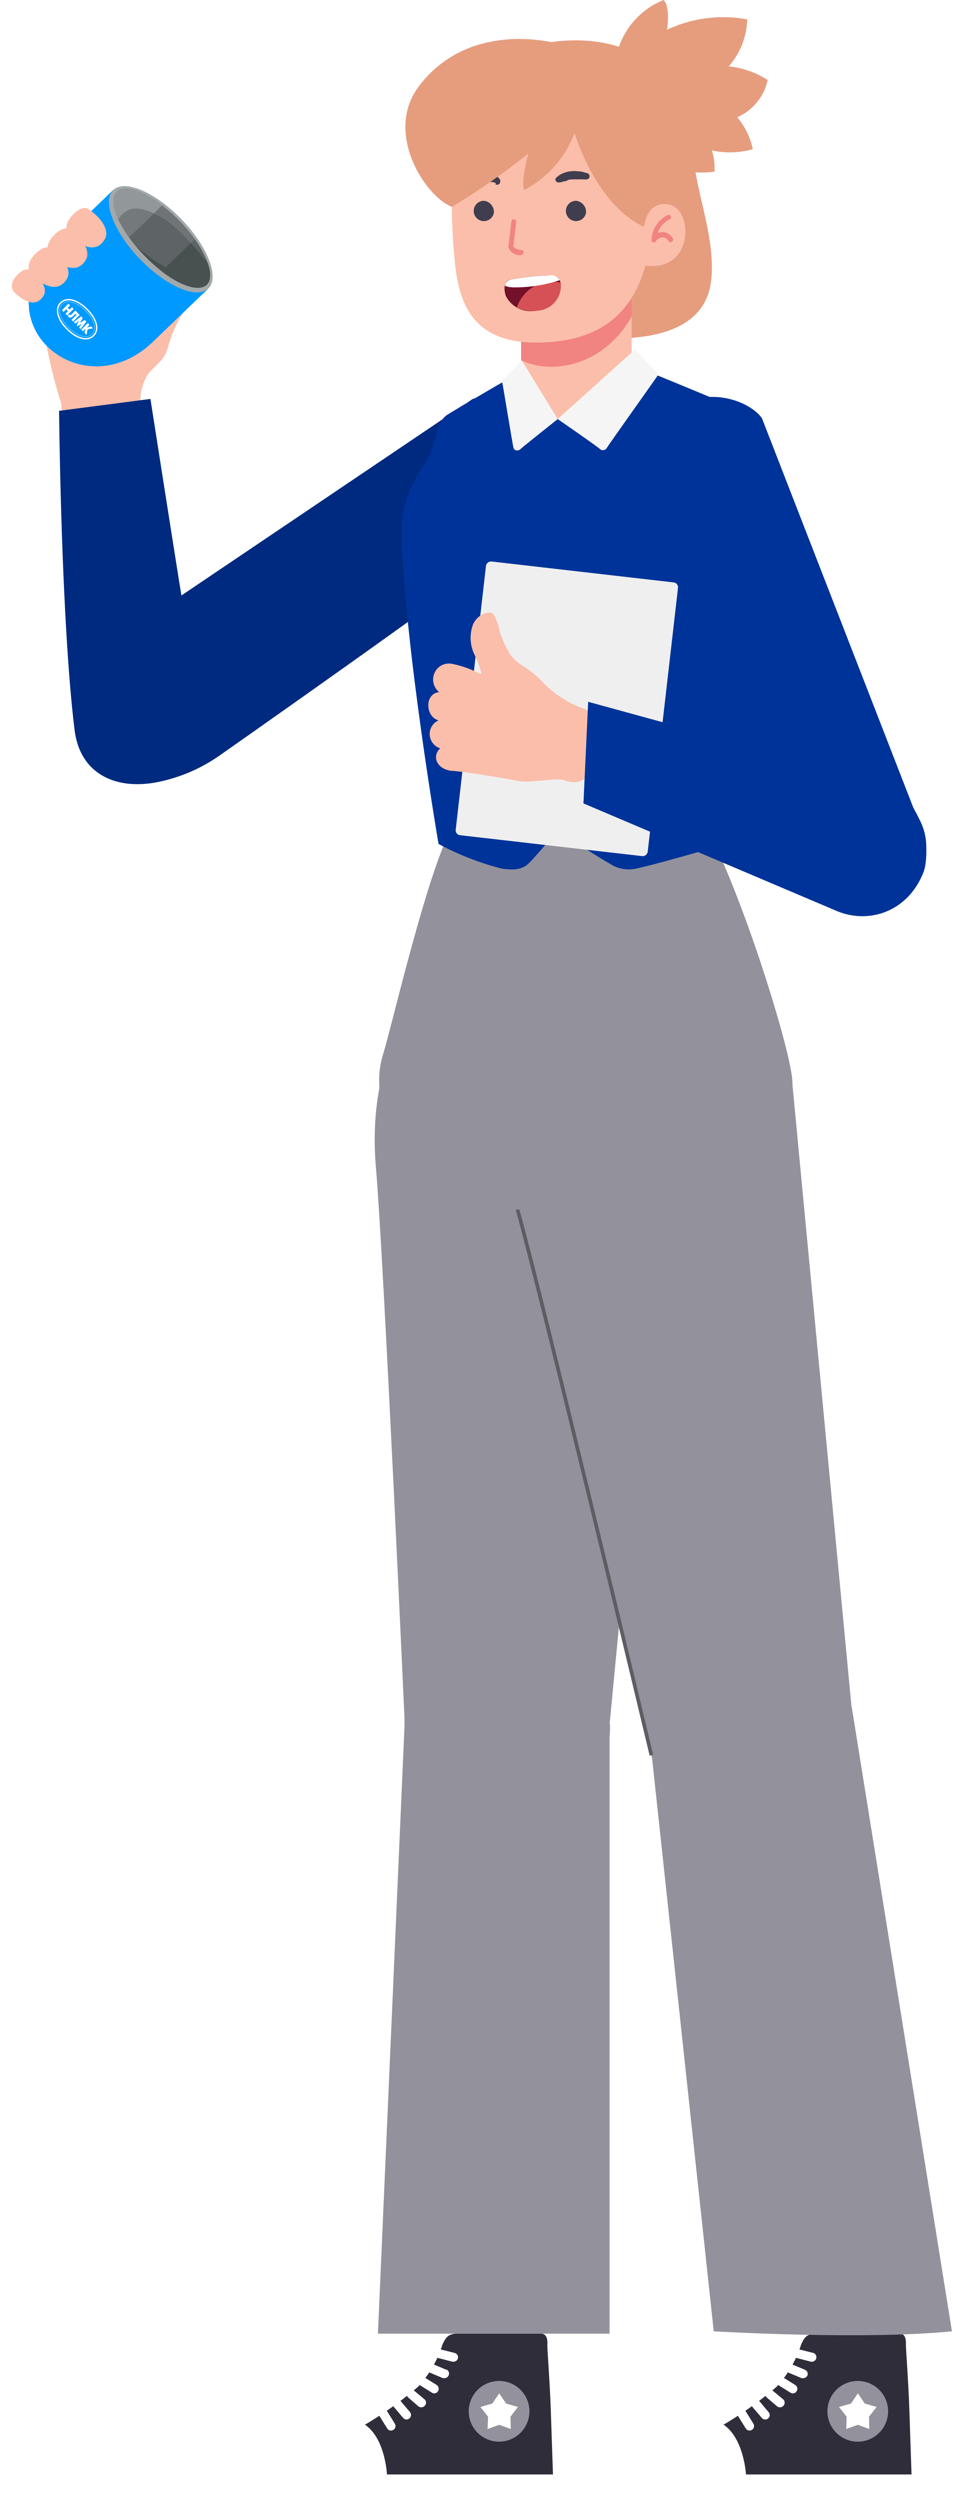 <svg width="196" height="514" viewBox="0 0 196 514" fill="none" xmlns="http://www.w3.org/2000/svg">
<path d="M126.996 19.108C125.943 15.313 126.33 11.264 128.082 7.737C129.834 4.21 132.827 1.455 136.486 0C137.94 1.454 137.2 6.097 137.2 6.097C142.338 3.689 148.101 2.949 153.681 3.98C153.58 7.547 152.235 10.967 149.879 13.649C152.734 13.936 155.48 14.898 157.89 16.455C157.525 18.136 156.765 19.707 155.674 21.038C154.583 22.368 153.192 23.421 151.614 24.108C153.22 25.989 154.326 28.244 154.829 30.665C152.088 31.455 149.193 31.543 146.41 30.92C146.859 32.328 147.041 33.808 146.946 35.282C144.303 35.67 141.607 35.472 139.05 34.7C136.492 33.928 134.136 32.603 132.149 30.818C129.513 27.387 127.745 23.369 126.996 19.108Z" fill="#E69D7E"/>
<path d="M142.762 32.885C143.17 39.492 147.329 49.518 146.232 57.912C144.701 69.749 130.057 69.621 124.394 69.621H116V32.885H142.762Z" fill="#E69D7E"/>
<path d="M129.904 56.023V77.683C129.904 77.683 128.195 85.132 116.766 85.132C114.491 85.324 112.23 84.638 110.446 83.214C108.662 81.791 107.491 79.739 107.173 77.479V56.049L129.904 56.023Z" fill="#FBBEAA"/>
<path d="M107.173 74.06C114.342 77.479 124.827 74.417 129.904 65.029V56.023H107.173V74.06Z" fill="#F18380"/>
<path d="M92.938 39.39C92.844 44.57 93.083 49.751 93.652 54.901C94.57 62.273 97.198 70.437 110.209 70.437C123.22 70.437 129.878 64.544 132.659 54.901C134.343 49.084 137.762 40.461 136.358 30.512C134.955 20.562 128.96 14.056 114.827 13.674C100.693 13.291 91.484 19.644 92.938 39.39Z" fill="#FBBEAA"/>
<path d="M120.516 43.829C120.429 44.213 120.236 44.565 119.958 44.845C119.68 45.124 119.329 45.319 118.945 45.408C118.561 45.496 118.16 45.475 117.788 45.345C117.415 45.216 117.087 44.984 116.841 44.676C116.595 44.369 116.441 43.998 116.396 43.606C116.352 43.215 116.418 42.819 116.589 42.463C116.76 42.108 117.027 41.808 117.361 41.599C117.695 41.389 118.081 41.278 118.475 41.278C118.777 41.309 119.07 41.401 119.337 41.546C119.603 41.692 119.838 41.889 120.028 42.127C120.218 42.364 120.359 42.637 120.442 42.929C120.526 43.221 120.551 43.527 120.516 43.829Z" fill="#403D4F"/>
<path d="M101.561 43.829C101.474 44.213 101.281 44.565 101.003 44.845C100.725 45.124 100.374 45.319 99.99 45.408C99.606 45.496 99.205 45.475 98.833 45.345C98.46 45.216 98.132 44.984 97.886 44.676C97.64 44.369 97.486 43.998 97.441 43.606C97.397 43.215 97.463 42.819 97.634 42.463C97.805 42.108 98.073 41.808 98.406 41.599C98.74 41.389 99.126 41.278 99.52 41.278C99.822 41.309 100.115 41.401 100.382 41.546C100.648 41.692 100.883 41.889 101.073 42.127C101.263 42.364 101.404 42.637 101.488 42.929C101.571 43.221 101.596 43.527 101.561 43.829Z" fill="#403D4F"/>
<path d="M114.342 36.609C114.342 36.609 114.342 36.609 114.571 36.379C114.775 36.196 114.998 36.034 115.235 35.895C115.551 35.7 115.895 35.554 116.255 35.461C116.656 35.313 117.078 35.227 117.505 35.206C117.92 35.155 118.34 35.155 118.755 35.206C119.107 35.217 119.457 35.26 119.801 35.334L120.796 35.614C120.96 35.667 121.098 35.782 121.179 35.934C121.26 36.087 121.278 36.265 121.23 36.431C121.191 36.563 121.111 36.679 121 36.762C120.89 36.845 120.756 36.89 120.618 36.89H119.623C119.326 36.852 119.026 36.852 118.73 36.89C118.39 36.864 118.049 36.864 117.709 36.89C117.378 36.89 117.046 36.89 116.74 37.068C116.434 37.247 116.179 37.272 115.923 37.298L115.388 37.476H115.158C114.999 37.546 114.819 37.55 114.657 37.488C114.494 37.426 114.363 37.303 114.291 37.145C114.246 37.058 114.223 36.962 114.223 36.864C114.223 36.767 114.246 36.67 114.291 36.584L114.342 36.609Z" fill="#403D4F"/>
<path d="M101.943 37.578H101.79L101.382 37.425H101.101H100.821C100.595 37.351 100.365 37.291 100.132 37.247C99.895 37.209 99.654 37.209 99.418 37.247C99.198 37.209 98.974 37.209 98.754 37.247H97.938C97.766 37.24 97.604 37.167 97.485 37.044C97.366 36.92 97.3 36.755 97.3 36.584C97.305 36.457 97.346 36.334 97.418 36.23C97.491 36.126 97.591 36.045 97.708 35.997L98.499 35.716C98.788 35.622 99.089 35.57 99.392 35.563C99.73 35.512 100.074 35.512 100.413 35.563C101.083 35.63 101.72 35.887 102.249 36.303C102.442 36.431 102.606 36.595 102.734 36.788C102.862 36.941 102.862 36.992 102.887 36.992V37.247C102.901 37.367 102.882 37.489 102.832 37.599C102.782 37.709 102.703 37.803 102.603 37.871C102.503 37.94 102.387 37.98 102.266 37.986C102.145 37.993 102.025 37.967 101.918 37.91L101.943 37.578Z" fill="#403D4F"/>
<path d="M107.173 52.503C106.745 52.513 106.32 52.429 105.927 52.257C105.535 52.085 105.185 51.829 104.902 51.508C104.792 51.398 104.705 51.267 104.648 51.122C104.591 50.977 104.565 50.821 104.571 50.666C104.571 50.385 105.03 46.865 105.183 45.563C105.183 45.435 105.234 45.312 105.325 45.221C105.416 45.13 105.539 45.079 105.668 45.079C105.796 45.079 105.92 45.13 106.011 45.221C106.101 45.312 106.153 45.435 106.153 45.563C106.153 45.768 105.617 50.385 105.54 50.666C105.752 50.893 106.009 51.074 106.294 51.197C106.58 51.32 106.888 51.382 107.199 51.38C107.327 51.38 107.45 51.431 107.541 51.522C107.632 51.613 107.683 51.736 107.683 51.865C107.683 51.993 107.632 52.117 107.541 52.208C107.45 52.298 107.327 52.349 107.199 52.349L107.173 52.503Z" fill="#F18380"/>
<path d="M104.775 57.529C103.805 57.784 103.474 59.212 104.035 60.87C104.622 62.011 105.574 62.922 106.739 63.459C107.904 63.995 109.216 64.126 110.464 63.83C111.141 63.794 111.804 63.624 112.415 63.329C113.026 63.034 113.572 62.62 114.021 62.112C114.47 61.604 114.813 61.011 115.03 60.369C115.247 59.726 115.334 59.047 115.286 58.37C115.286 57.273 114.546 56.61 113.117 56.61C110.316 56.683 107.525 56.991 104.775 57.529Z" fill="#73102A"/>
<path d="M115.337 58.37C115.337 58.37 115.337 58.217 115.337 58.115C113.466 57.676 111.498 57.958 109.825 58.903C108.152 59.848 106.896 61.389 106.306 63.218C107.626 63.864 109.112 64.096 110.566 63.881C111.244 63.839 111.906 63.662 112.514 63.361C113.123 63.06 113.665 62.641 114.109 62.128C114.554 61.615 114.891 61.018 115.102 60.373C115.313 59.728 115.393 59.047 115.337 58.37Z" fill="#D65155"/>
<path d="M105.642 59.085C108.865 59.111 112.071 58.611 115.133 57.605C114.945 57.26 114.656 56.98 114.305 56.802C113.955 56.624 113.558 56.557 113.168 56.61C110.367 56.684 107.576 56.991 104.826 57.529C104.559 57.618 104.325 57.785 104.152 58.007C103.98 58.23 103.877 58.498 103.857 58.779C104.429 58.986 105.034 59.09 105.642 59.085Z" fill="white"/>
<path d="M118.169 27.348C118.169 27.348 122.684 42.961 133.476 47.069C134.729 47.084 135.967 46.798 137.086 46.234C138.205 45.67 139.172 44.845 139.905 43.829C142.771 37.8 143.578 30.997 142.201 24.465C140.389 16.506 130.822 6.25 113.372 8.648C104.061 6.862 92.963 8.495 86.024 17.909C79.085 27.323 87.351 40.359 92.938 42.528C98.433 39.219 103.7 35.546 108.704 31.532C107.938 33.93 107.122 39.007 107.939 39.007C112.654 36.496 116.292 32.35 118.169 27.348Z" fill="#E69D7E"/>
<path d="M132.149 48.957C132.353 45.487 133.297 41.303 137.507 42.043C142.609 42.783 142.966 56.176 132.404 54.569L132.149 48.957Z" fill="#FBBEAA"/>
<path d="M137.94 49.85C137.853 49.846 137.767 49.821 137.692 49.776C137.616 49.732 137.552 49.669 137.507 49.595C137.401 49.369 137.236 49.176 137.029 49.037C136.822 48.898 136.582 48.817 136.333 48.804C136.042 48.807 135.756 48.883 135.501 49.026C135.247 49.169 135.033 49.373 134.879 49.62C134.822 49.712 134.735 49.782 134.633 49.819C134.532 49.856 134.421 49.858 134.318 49.824C134.22 49.782 134.137 49.71 134.082 49.618C134.028 49.527 134.003 49.42 134.011 49.314C134.044 48.238 134.374 47.193 134.964 46.292C135.553 45.392 136.38 44.672 137.353 44.212C137.415 44.188 137.48 44.176 137.546 44.178C137.612 44.181 137.676 44.196 137.736 44.224C137.796 44.252 137.849 44.291 137.893 44.34C137.936 44.39 137.97 44.447 137.991 44.51C138.011 44.572 138.019 44.638 138.014 44.704C138.008 44.769 137.989 44.833 137.958 44.891C137.927 44.949 137.885 45 137.834 45.041C137.782 45.082 137.723 45.113 137.66 45.13C137.09 45.41 136.584 45.804 136.171 46.286C135.759 46.769 135.449 47.33 135.262 47.936C135.616 47.785 135.998 47.707 136.384 47.707C136.796 47.746 137.193 47.885 137.54 48.111C137.887 48.338 138.173 48.646 138.374 49.008C138.406 49.063 138.427 49.124 138.435 49.188C138.443 49.251 138.439 49.315 138.422 49.377C138.406 49.438 138.377 49.496 138.338 49.547C138.299 49.597 138.251 49.639 138.195 49.671C138.132 49.757 138.043 49.82 137.94 49.85Z" fill="#F18380"/>
<path d="M28.869 82.936C28.769 80.764 29.351 78.615 30.532 76.79C32.35 74.682 33.712 74.164 34.532 71.504C35.163 69.034 36.171 66.677 37.52 64.515C38.484 63.189 39.93 62.105 39.93 61.093C39.93 60.081 38.002 58.129 35.255 58.683C34.078 59.049 32.997 59.672 32.089 60.505C31.18 61.338 30.468 62.362 30.001 63.503C29.738 62.808 29.584 62.076 29.544 61.334L28.941 44.618C28.932 44.235 28.846 43.857 28.689 43.508C28.531 43.159 28.305 42.845 28.025 42.584C27.744 42.324 27.414 42.122 27.054 41.991C26.694 41.86 26.311 41.803 25.929 41.822C25.32 41.848 24.734 42.064 24.254 42.44C24.011 42.631 19.934 47.575 15.956 52.475C12.094 57.231 8.324 61.946 8.24 62.234C9.013 69.259 10.466 76.192 12.578 82.936C12.603 84.061 12.864 85.17 13.343 86.189C13.823 87.208 14.51 88.116 15.361 88.853C16.212 89.591 17.209 90.142 18.286 90.472C19.363 90.802 20.497 90.903 21.615 90.768C22.627 90.802 23.634 90.617 24.569 90.228C25.503 89.838 26.343 89.251 27.031 88.509C27.719 87.766 28.239 86.884 28.556 85.922C28.873 84.96 28.98 83.942 28.869 82.936Z" fill="#FBBEAA"/>
<path d="M23.289 39.064L10.669 51.251C7.628 54.661 6.191 58.115 5.963 61.308C5.969 61.313 5.965 61.317 5.968 61.32C5.645 65.786 7.684 69.73 10.958 72.275C11.02 72.332 11.094 72.389 11.163 72.439C11.183 72.454 11.2 72.471 11.214 72.485C13.01 73.818 15.159 74.739 17.474 75.121C18.239 75.25 19.029 75.317 19.831 75.31C19.899 75.312 19.941 75.316 19.951 75.312C19.969 75.311 19.997 75.312 20.036 75.313C23.639 75.264 27.478 73.884 30.972 70.733L42.846 59.316L23.289 39.064Z" fill="#0099FF"/>
<path d="M5.964 61.323C5.46 68.319 10.745 74.022 17.473 75.12C18.649 75.215 19.518 75.29 19.831 75.31C19.898 75.312 19.941 75.316 19.95 75.312C19.969 75.311 19.996 75.312 20.036 75.313C20.723 75.267 26.013 74.775 33.139 67.615C38.621 62.109 40.929 60.103 40.929 60.103L33.827 57.212C33.827 57.212 22.752 69.126 16.176 70.092C9.596 71.068 6.323 65.514 5.964 61.323Z" fill="#0099FF"/>
<path d="M23.288 39.065L10.668 51.252C9.056 53.065 7.894 54.877 7.129 56.668C7.125 56.671 7.125 56.671 7.119 56.678C6.445 58.259 6.07 59.812 5.962 61.309L5.965 61.339C5.963 61.357 5.967 61.382 5.966 61.421C5.674 65.852 7.709 69.744 10.954 72.279C10.517 71.888 9.962 71.11 9.482 70.086C9.444 70.006 9.406 69.926 9.371 69.849C9.335 69.772 9.306 69.694 9.271 69.617C9.226 69.51 9.182 69.397 9.144 69.283C9.094 69.164 9.049 69.035 9.011 68.922C8.976 68.805 8.936 68.682 8.901 68.565L8.899 68.556C8.851 68.418 8.821 68.286 8.789 68.172C8.743 67.982 8.695 67.784 8.657 67.582C8.648 67.546 8.647 67.53 8.647 67.53C8.212 65.322 8.439 62.697 10.334 60.339C13.011 57.012 18.259 52.189 21.456 49.353C23.038 47.942 24.122 47.023 24.122 47.023C24.122 47.023 23.619 45.02 23.225 43.652C23.02 42.953 22.849 42.411 22.789 42.403C22.609 42.365 23.25 39.263 23.293 39.071L23.288 39.065Z" fill="#0099FF"/>
<path d="M23.289 39.065L10.669 51.252C9.057 53.065 7.895 54.877 7.13 56.668C8.426 54.42 11.256 50.311 15.982 48.321C18.072 47.443 19.753 48.047 21.451 49.353C23.599 51.009 25.779 53.788 28.87 56.136C34.411 60.346 41.988 60.139 42.245 59.891L42.563 59.585L41.171 59.854L36.626 58.636L33.487 56.489C33.487 56.489 26.807 49.571 26.584 49.34C26.362 49.11 23.214 43.653 23.214 43.653L23.282 39.071L23.289 39.065Z" fill="#0099FF"/>
<path d="M33.636 57.398L32.681 58.404C32.681 58.404 29.262 56.839 26.838 54.464C24.73 52.396 21.454 49.362 21.454 49.362L24.121 47.032L28.592 52.108L33.636 57.398Z" fill="#0099FF"/>
<path d="M40.925 60.107L40.599 60.411C41.138 60.348 41.72 60.214 42.244 59.897L42.842 59.32L40.925 60.107Z" fill="#0099FF"/>
<path d="M40.925 60.107L40.599 60.411C40.599 60.411 39.461 60.619 36.221 59.773C34.492 59.321 32.673 58.405 32.673 58.405L33.817 57.216C33.817 57.216 37.692 59.065 37.739 59.181C37.795 59.294 40.925 60.107 40.925 60.107Z" fill="#0099FF"/>
<path d="M28.811 53.303C23.412 47.712 20.94 41.338 23.291 39.067C25.643 36.797 31.926 39.489 37.326 45.081C42.726 50.672 45.197 57.046 42.846 59.316C40.495 61.587 34.211 58.895 28.811 53.303Z" fill="#A3A9AA"/>
<path d="M24.055 39.414C22.994 40.438 23.18 42.537 24.339 45.076C24.841 46.178 25.53 47.372 26.381 48.583C26.467 48.7 26.553 48.823 26.645 48.946C27.501 50.129 28.505 51.331 29.64 52.507C30.826 53.734 32.052 54.822 33.249 55.743C37.224 58.798 40.986 60.042 42.533 58.548C43.432 57.68 43.431 56.016 42.692 53.979C42.692 53.979 42.692 53.979 42.69 53.97C42.16 52.522 41.261 50.868 40.05 49.175C39.171 47.947 38.127 46.683 36.942 45.456C35.757 44.228 34.53 43.141 33.328 42.214C29.359 39.165 25.6 37.923 24.055 39.414Z" fill="#475150"/>
<path d="M5.964 61.424C5.672 65.855 7.707 69.747 10.952 72.282C10.952 72.282 10.054 71.251 9.48 70.089C9.442 70.009 9.404 69.929 9.369 69.852C9.333 69.775 9.304 69.697 9.269 69.62C9.219 69.507 9.177 69.397 9.142 69.286C9.092 69.167 9.047 69.038 9.009 68.925C8.969 68.796 8.928 68.679 8.899 68.568L8.897 68.559C8.849 68.422 8.819 68.289 8.787 68.175C8.706 67.881 8.668 67.672 8.655 67.585C8.646 67.549 8.645 67.534 8.645 67.534C8.645 67.534 7.563 66.346 6.899 64.982C6.002 63.147 5.989 61.924 5.964 61.424Z" fill="#0099FF"/>
<path d="M16.273 69.549C15.555 70.599 15.33 71.501 15.917 72.17C17.49 73.981 23.374 73.043 27.319 69.528C31.262 66.01 33.869 61.11 32.296 59.298C32.211 59.203 32.124 59.12 32.023 59.056L32.017 59.05C30.26 57.751 26.274 60.081 22.527 63.409C20.069 65.617 17.475 67.793 16.273 69.549Z" fill="#0099FF"/>
<path d="M15.918 70.129C15.918 70.129 19.646 70.082 23.417 67.259C25.843 65.45 32.024 59.058 32.024 59.058L32.019 59.052C30.262 57.753 26.371 59.891 22.559 63.132C16.358 68.407 15.918 70.129 15.918 70.129Z" fill="#0099FF"/>
<path d="M33.329 42.214L26.528 48.782C26.528 48.782 28.32 51.172 29.642 52.507C30.844 53.718 32.053 54.821 33.25 55.743L40.052 49.175C39.173 47.947 38.129 46.683 36.943 45.456C35.755 44.225 34.529 43.138 33.329 42.214Z" fill="#5E6466"/>
<path d="M24.057 39.414C22.996 40.438 23.265 42.495 24.34 45.076C24.978 46.609 26.528 48.782 26.528 48.782C26.528 48.782 29.731 45.817 31.674 43.88C32.627 42.926 33.33 42.214 33.33 42.214C29.36 39.165 25.601 37.923 24.057 39.414Z" fill="#747A7C"/>
<path d="M24.056 39.414C22.995 40.438 23.18 42.537 24.339 45.076C26.056 42.344 28.537 42.431 31.625 43.858C31.644 43.857 31.658 43.871 31.672 43.88C32.264 44.155 32.879 44.48 33.515 44.834C35.302 45.853 37.484 47.978 39.274 49.919C41.195 52.017 42.66 53.905 42.689 53.976C42.689 53.976 42.689 53.976 42.687 53.967C42.157 52.519 41.258 50.865 40.048 49.172C39.169 47.944 38.125 46.68 36.94 45.453C36.261 44.75 35.568 44.093 34.877 43.486C34.36 43.032 33.844 42.606 33.328 42.214C29.359 39.165 25.6 37.923 24.056 39.414Z" fill="#929799"/>
<path d="M33.329 42.214L31.673 43.88C32.265 44.154 32.88 44.48 33.516 44.834C35.303 45.853 37.485 47.978 39.275 49.919L40.049 49.172C39.17 47.944 38.126 46.68 36.94 45.453C36.261 44.75 35.569 44.093 34.878 43.486L33.329 42.214Z" fill="#6F7577"/>
<path d="M39.275 49.919L40.049 49.172C40.049 49.172 40.949 50.313 41.623 51.661C42.298 53.008 42.691 53.976 42.691 53.976L39.275 49.919Z" fill="#5E6466"/>
<path d="M27.706 50.251C28.753 51.545 30.056 52.954 31.685 54.438C36.729 59.06 40.187 59.145 40.187 59.145C40.187 59.145 41.265 58.043 36.641 52.464C36.641 52.464 37.361 53.595 37.589 54.588C37.713 55.136 37.406 55.934 35.6 55.585C34.158 55.302 29.657 52.304 27.706 50.251Z" fill="#475150"/>
<path d="M30.82 48.15C30.702 48.264 30.844 48.6 31.133 48.9C31.423 49.199 31.754 49.353 31.872 49.239C31.99 49.124 31.851 48.791 31.559 48.489C31.266 48.192 30.935 48.039 30.82 48.15Z" fill="#5E6466"/>
<path d="M21.494 49.283C22.862 47.099 20.083 44.219 18.319 43.094C18.319 43.094 17.258 41.866 15.059 44.066C12.629 46.495 14.087 48.158 14.087 48.158C15.674 49.845 19.378 52.658 21.494 49.283Z" fill="#FBBEAA"/>
<path d="M17.607 53.511C18.976 51.328 16.196 48.448 14.433 47.322C14.433 47.322 13.371 46.094 11.172 48.294C8.743 50.724 10.2 52.386 10.2 52.386C11.787 54.074 15.491 56.887 17.607 53.511Z" fill="#FBBEAA"/>
<path d="M13.72 57.398C15.089 55.214 12.31 52.334 10.546 51.209C10.546 51.209 9.485 49.981 7.285 52.181C4.856 54.61 6.314 56.273 6.314 56.273C7.901 57.96 11.604 60.773 13.72 57.398Z" fill="#FBBEAA"/>
<path d="M8.925 60.857C10.059 59.027 7.756 56.613 6.294 55.67C6.294 55.67 5.415 54.641 3.592 56.485C1.578 58.521 2.786 59.914 2.786 59.914C4.102 61.329 7.171 63.687 8.925 60.857Z" fill="#FBBEAA"/>
<path d="M111.054 476.236C111.054 473.916 110.133 471.691 108.492 470.05C106.852 468.41 104.627 467.488 102.306 467.488C99.986 467.488 97.761 468.41 96.121 470.05C94.48 471.691 93.558 473.916 93.558 476.236V495.25H111.054V476.236Z" fill="#FBBEAA"/>
<path d="M94.185 479.779C92.04 479.779 91.654 480.719 91.028 481.948C90.011 485.223 88.274 488.229 85.943 490.744C82.463 493.708 78.729 496.361 74.785 498.673V508.746H113.729C113.729 508.746 113.464 500.793 113.271 495.178C113.079 489.563 112.524 482.719 112.572 481.996C112.621 481.273 112.572 479.779 111.247 479.779H94.185Z" fill="#302D3B"/>
<path d="M108.886 495.732C108.891 496.969 108.528 498.179 107.844 499.209C107.16 500.239 106.185 501.043 105.044 501.518C103.902 501.994 102.645 502.119 101.432 501.879C100.219 501.639 99.105 501.044 98.231 500.17C97.356 499.295 96.761 498.181 96.521 496.968C96.281 495.755 96.407 494.498 96.882 493.357C97.358 492.215 98.161 491.241 99.192 490.556C100.222 489.872 101.432 489.51 102.668 489.515C104.315 489.521 105.893 490.178 107.058 491.343C108.222 492.507 108.879 494.085 108.886 495.732Z" fill="#93929C"/>
<path d="M102.668 492.069L104.09 494.166L106.524 494.865L104.982 496.865L105.054 499.395L102.668 498.528L100.282 499.395L100.379 496.865L98.812 494.865L101.246 494.166L102.668 492.069Z" fill="white"/>
<path d="M75.05 498.504C75.05 498.504 69.531 501.42 67.459 502.842C66.499 503.492 65.72 504.374 65.193 505.407C64.666 506.439 64.409 507.588 64.446 508.746H79.581C79.581 508.746 79.267 501.348 75.05 498.504Z" fill="white"/>
<path d="M113.729 508.746V512.916C113.729 513.614 113.103 514 112.042 514H66.109C65.073 514 64.446 513.614 64.446 512.916V508.746H113.729Z" fill="white"/>
<path d="M79.581 495.684C79.448 495.479 79.24 495.335 79.001 495.281C78.763 495.227 78.512 495.268 78.304 495.395C78.2 495.459 78.11 495.543 78.039 495.642C77.968 495.742 77.917 495.854 77.89 495.973C77.864 496.092 77.861 496.215 77.882 496.335C77.903 496.455 77.948 496.57 78.015 496.672L79.629 499.275C79.707 499.41 79.82 499.521 79.955 499.598C80.091 499.674 80.245 499.712 80.4 499.709C80.579 499.706 80.753 499.656 80.906 499.564C81.01 499.5 81.1 499.416 81.171 499.317C81.242 499.218 81.293 499.106 81.32 498.987C81.347 498.868 81.35 498.744 81.328 498.624C81.307 498.504 81.262 498.389 81.196 498.287L79.581 495.684Z" fill="white"/>
<path d="M82.424 493.684C82.345 493.592 82.249 493.517 82.141 493.462C82.033 493.408 81.915 493.375 81.794 493.366C81.673 493.357 81.552 493.372 81.436 493.41C81.322 493.448 81.215 493.508 81.123 493.587C81.031 493.667 80.956 493.763 80.902 493.871C80.847 493.979 80.814 494.097 80.805 494.218C80.796 494.339 80.811 494.46 80.849 494.576C80.887 494.691 80.948 494.797 81.027 494.889L82.907 497.106C82.993 497.208 83.1 497.29 83.221 497.348C83.341 497.406 83.472 497.439 83.606 497.443C83.78 497.44 83.95 497.388 84.097 497.294C84.244 497.199 84.361 497.065 84.436 496.908C84.511 496.75 84.541 496.575 84.522 496.401C84.503 496.228 84.436 496.063 84.328 495.925L82.424 493.684Z" fill="white"/>
<path d="M85.099 491.443C84.907 491.32 84.677 491.27 84.452 491.303C84.226 491.337 84.02 491.451 83.873 491.625C83.726 491.799 83.646 492.021 83.65 492.249C83.654 492.477 83.741 492.696 83.894 492.865L86.039 494.721C86.207 494.863 86.421 494.94 86.642 494.937C86.774 494.942 86.906 494.916 87.028 494.862C87.149 494.808 87.256 494.726 87.341 494.624C87.43 494.541 87.501 494.44 87.549 494.328C87.597 494.216 87.622 494.095 87.622 493.973C87.622 493.852 87.597 493.731 87.549 493.619C87.501 493.507 87.43 493.406 87.341 493.323L85.099 491.443Z" fill="white"/>
<path d="M89.799 490.334L87.389 488.84C87.178 488.715 86.925 488.678 86.687 488.736C86.448 488.795 86.242 488.945 86.112 489.153C86.047 489.257 86.003 489.373 85.984 489.494C85.964 489.615 85.969 489.739 85.998 489.858C86.027 489.977 86.08 490.089 86.154 490.188C86.227 490.286 86.319 490.369 86.425 490.431L88.835 491.925C88.978 492.02 89.146 492.07 89.317 492.069C89.474 492.066 89.627 492.022 89.763 491.941C89.898 491.861 90.01 491.748 90.088 491.612C90.216 491.403 90.257 491.153 90.203 490.914C90.149 490.676 90.004 490.468 89.799 490.334Z" fill="white"/>
<path d="M91.823 487.226L89.124 486.093C88.894 485.997 88.636 485.997 88.405 486.092C88.175 486.186 87.991 486.369 87.895 486.599C87.848 486.711 87.824 486.832 87.824 486.953C87.824 487.075 87.849 487.196 87.896 487.308C87.943 487.42 88.012 487.522 88.099 487.607C88.186 487.692 88.288 487.759 88.401 487.804L91.101 488.937H91.462C91.67 488.926 91.868 488.846 92.026 488.71C92.183 488.574 92.291 488.389 92.333 488.185C92.374 487.981 92.347 487.769 92.254 487.582C92.162 487.395 92.011 487.245 91.823 487.153V487.226Z" fill="white"/>
<path d="M93.51 483.755L90.522 483.008C90.286 482.951 90.036 482.989 89.828 483.116C89.62 483.242 89.471 483.446 89.413 483.683C89.356 483.919 89.395 484.169 89.521 484.377C89.648 484.585 89.852 484.734 90.088 484.791L93.052 485.563H93.269C93.477 485.56 93.678 485.491 93.843 485.365C94.008 485.239 94.128 485.063 94.185 484.864C94.237 484.628 94.195 484.381 94.07 484.174C93.944 483.968 93.744 483.818 93.51 483.755Z" fill="white"/>
<path d="M123.851 354.631C123.586 342.967 115.73 337.328 104.09 337.617C92.45 337.906 84.063 344.003 84.329 355.643L93.558 477.176H111.055L123.851 354.631Z" fill="#FBBEAA"/>
<path d="M184.799 476.236C184.799 473.916 183.877 471.691 182.236 470.05C180.596 468.41 178.371 467.488 176.051 467.488C173.73 467.488 171.505 468.41 169.865 470.05C168.224 471.691 167.302 473.916 167.302 476.236V495.25H184.799V476.236Z" fill="#FBBEAA"/>
<path d="M167.953 479.779C165.784 479.779 165.398 480.719 164.796 481.948C163.768 485.223 162.023 488.228 159.687 490.744C156.211 493.714 152.477 496.368 148.529 498.673V508.746H187.473C187.473 508.746 187.208 500.793 187.015 495.178C186.823 489.563 186.292 482.719 186.317 481.996C186.341 481.273 186.317 479.779 185.015 479.779H167.953Z" fill="#302D3B"/>
<path d="M182.653 495.732C182.658 496.968 182.296 498.177 181.613 499.206C180.93 500.236 179.957 501.04 178.817 501.516C177.677 501.992 176.421 502.119 175.209 501.881C173.996 501.643 172.882 501.05 172.007 500.178C171.131 499.306 170.534 498.194 170.292 496.983C170.049 495.771 170.171 494.515 170.643 493.373C171.115 492.231 171.914 491.255 172.941 490.568C173.968 489.881 175.176 489.515 176.412 489.515C178.063 489.515 179.647 490.169 180.817 491.334C181.987 492.5 182.647 494.081 182.653 495.732Z" fill="#93929C"/>
<path d="M176.436 492.069L177.858 494.166L180.292 494.865L178.725 496.865L178.798 499.395L176.436 498.528L174.05 499.395L174.122 496.865L172.556 494.865L175.014 494.166L176.436 492.069Z" fill="white"/>
<path d="M148.819 498.504C148.819 498.504 143.276 501.42 141.227 502.842C140.263 503.487 139.48 504.368 138.952 505.402C138.425 506.436 138.171 507.587 138.215 508.746H153.422C153.422 508.746 153.012 501.348 148.819 498.504Z" fill="white"/>
<path d="M187.473 508.746V512.916C187.473 513.614 186.871 514 185.811 514H139.829C138.769 514 138.166 513.614 138.166 512.916V508.746H187.473Z" fill="white"/>
<path d="M153.325 495.684C153.194 495.477 152.986 495.33 152.746 495.275C152.507 495.221 152.255 495.264 152.048 495.395C151.84 495.526 151.693 495.734 151.639 495.974C151.584 496.214 151.627 496.465 151.758 496.673L153.373 499.275C153.457 499.41 153.574 499.521 153.713 499.597C153.853 499.673 154.01 499.712 154.168 499.709C154.34 499.71 154.507 499.659 154.65 499.564C154.754 499.501 154.844 499.416 154.915 499.317C154.986 499.218 155.037 499.106 155.064 498.987C155.091 498.868 155.094 498.745 155.072 498.624C155.051 498.504 155.006 498.39 154.94 498.287L153.325 495.684Z" fill="white"/>
<path d="M156.193 493.684C156.034 493.499 155.81 493.383 155.567 493.361C155.324 493.338 155.082 493.411 154.892 493.564C154.705 493.727 154.588 493.955 154.566 494.202C154.544 494.449 154.617 494.695 154.771 494.889L156.675 497.106C156.759 497.211 156.865 497.296 156.986 497.355C157.107 497.413 157.24 497.444 157.374 497.444C157.551 497.445 157.724 497.396 157.873 497.301C158.022 497.207 158.141 497.071 158.215 496.911C158.289 496.75 158.315 496.572 158.29 496.397C158.264 496.222 158.189 496.058 158.073 495.925L156.193 493.684Z" fill="white"/>
<path d="M158.843 491.443C158.652 491.32 158.422 491.27 158.196 491.303C157.97 491.337 157.765 491.451 157.617 491.625C157.47 491.799 157.391 492.021 157.394 492.249C157.398 492.477 157.485 492.696 157.638 492.865L159.807 494.721C159.976 494.863 160.189 494.94 160.41 494.937C160.542 494.94 160.674 494.914 160.795 494.86C160.916 494.806 161.023 494.725 161.109 494.624C161.195 494.539 161.263 494.438 161.31 494.326C161.356 494.214 161.38 494.095 161.38 493.973C161.38 493.852 161.356 493.733 161.31 493.621C161.263 493.509 161.195 493.408 161.109 493.323L158.843 491.443Z" fill="white"/>
<path d="M163.543 490.334L161.133 488.84C160.925 488.752 160.693 488.742 160.478 488.812C160.263 488.881 160.081 489.026 159.964 489.219C159.847 489.412 159.803 489.64 159.841 489.863C159.879 490.085 159.995 490.287 160.169 490.431L162.579 491.925C162.722 492.02 162.89 492.07 163.061 492.069C163.222 492.067 163.379 492.024 163.518 491.944C163.658 491.864 163.774 491.749 163.856 491.611C163.981 491.4 164.019 491.148 163.96 490.909C163.902 490.67 163.752 490.464 163.543 490.334Z" fill="white"/>
<path d="M165.567 487.226L162.868 486.093C162.756 486.046 162.635 486.022 162.514 486.022C162.392 486.022 162.271 486.046 162.159 486.093C162.047 486.141 161.945 486.21 161.86 486.296C161.775 486.383 161.708 486.486 161.663 486.599C161.573 486.824 161.573 487.074 161.663 487.298C161.752 487.523 161.925 487.704 162.145 487.804L164.868 488.937C164.979 488.962 165.094 488.962 165.206 488.937C165.391 488.937 165.572 488.882 165.727 488.779C165.881 488.676 166.002 488.53 166.073 488.359C166.146 488.141 166.135 487.903 166.041 487.693C165.947 487.484 165.778 487.317 165.567 487.226Z" fill="white"/>
<path d="M167.254 483.755L164.29 483.008C164.051 482.95 163.798 482.988 163.586 483.114C163.374 483.24 163.22 483.444 163.157 483.683C163.129 483.8 163.123 483.922 163.142 484.041C163.16 484.16 163.202 484.274 163.265 484.377C163.327 484.48 163.41 484.57 163.507 484.641C163.605 484.712 163.715 484.763 163.832 484.792L166.796 485.563H167.037C167.255 485.546 167.459 485.455 167.616 485.304C167.773 485.153 167.873 484.952 167.899 484.736C167.925 484.52 167.874 484.302 167.757 484.118C167.639 483.935 167.462 483.798 167.254 483.731V483.755Z" fill="white"/>
<path d="M175.231 354.27C174.047 348.799 170.739 344.023 166.035 340.99C161.331 337.958 155.614 336.918 150.143 338.099C138.744 340.509 132.599 351.739 135.057 363.138L167.302 479.176H185.015L175.231 354.27Z" fill="#FBBEAA"/>
<path d="M125.37 353.873C125.305 351.103 124.695 348.374 123.576 345.841C122.456 343.307 120.848 341.019 118.844 339.107C116.84 337.194 114.479 335.696 111.896 334.696C109.313 333.696 106.558 333.215 103.789 333.28C101.02 333.345 98.291 333.954 95.757 335.074C93.224 336.194 90.935 337.801 89.023 339.805C87.111 341.809 85.612 344.17 84.612 346.754C83.613 349.337 83.131 352.092 83.196 354.861L77.725 479.792H125.369L125.37 353.873Z" fill="#93929C"/>
<path d="M175.228 351.294C173.92 345.955 170.581 341.337 165.922 338.421C161.262 335.505 155.649 334.522 150.275 335.68C144.902 336.838 140.192 340.047 137.147 344.623C134.102 349.199 132.963 354.783 133.97 360.187L146.79 479.307C146.79 479.307 177.493 481.138 195.784 479.307L175.228 351.294Z" fill="#93929C"/>
<path d="M22.297 138.364L91.51 85.779C99.583 80.622 105.078 83.369 109.368 88.888C111.327 91.559 112.235 94.858 111.919 98.155C111.604 101.452 110.087 104.519 107.656 106.77L38.612 157.644C36.179 159.698 33.047 160.735 29.868 160.538C26.689 160.34 23.71 158.924 21.55 156.583L21.236 156.246C20.09 155.023 19.205 153.579 18.635 152.003C18.065 150.426 17.822 148.75 17.921 147.077C18.021 145.404 18.46 143.768 19.212 142.27C19.964 140.772 21.014 139.443 22.297 138.364Z" fill="#FBBEAA"/>
<path d="M107.657 106.746C108.296 106.196 108.877 105.582 109.392 104.914C109.847 103.199 109.905 101.403 109.563 99.662C109.221 97.921 108.486 96.28 107.416 94.865C103.777 89.25 96.137 84.84 92.739 85.683L89.365 87.394L51.168 116.313C54.548 124.258 59.115 131.645 64.712 138.22L107.657 106.746Z" fill="#F18380"/>
<path d="M97.222 82.02L37.326 122.416C37.578 124.482 30.938 82.02 30.938 82.02L12.151 84.465C12.151 84.465 12.533 127.342 15.338 150.098C16.457 159.182 23.949 162.65 32.892 160.699C37.307 159.736 41.464 157.924 45.163 155.328C61.057 144.171 105.65 112.747 109.295 108.794C115.585 101.974 115.585 96.865 111.97 91.25C108.356 85.635 100.62 81.176 97.222 82.02Z" fill="#002A80"/>
<path d="M125.37 354.559L137.733 225.122C137.733 210.831 123.008 195.263 101.294 198.612C81.678 201.673 75.701 221.386 77.316 240.063C78.93 258.74 83.292 355.475 83.292 355.475C83.357 358.244 83.967 360.973 85.086 363.507C86.206 366.04 87.814 368.328 89.818 370.241C91.822 372.153 94.183 373.652 96.766 374.651C99.349 375.651 102.104 376.132 104.873 376.068C107.642 376.003 110.372 375.393 112.905 374.273C115.439 373.154 117.727 371.546 119.639 369.542C121.551 367.538 123.05 365.177 124.05 362.594C125.05 360.011 125.531 357.256 125.466 354.487L125.37 354.559Z" fill="#93929C"/>
<path d="M175.231 351.98L162.94 222.567C160.337 208.517 142.865 196.058 122.164 203.432C103.487 210.108 101.318 230.592 106.427 248.642C111.536 266.693 133.973 360.873 133.973 360.873C135.28 366.212 138.619 370.83 143.279 373.746C147.939 376.662 153.552 377.645 158.925 376.487C164.299 375.329 169.008 372.12 172.053 367.544C175.098 362.967 176.238 357.384 175.231 351.98Z" fill="#93929C"/>
<path d="M106.427 248.643C111.512 266.693 133.973 360.873 133.973 360.873" stroke="#5E5D63" stroke-width="0.75" stroke-miterlimit="10"/>
<path d="M110.043 79.971C110.043 79.971 99.391 81.827 97.318 82.381C96.095 82.668 94.965 83.261 94.033 84.104C93.102 84.947 92.399 86.013 91.992 87.201C90.667 90.358 83.847 111.035 83.22 113.276C82.796 115.745 83.194 118.285 84.353 120.506C85.341 123.205 90.45 135.496 90.45 135.496L91.221 175.091L119.994 179.655L147.565 175.091C147.565 175.091 157.205 101.444 157.687 96.889C158.169 92.334 155.904 83.538 150.457 82.429C145.011 81.321 130.069 80.019 130.069 80.019L110.043 79.971Z" fill="#FBBEAA"/>
<path d="M89.87 159.171V173.091C108.715 174.826 138.744 173.597 150.023 173.091C150.553 169.115 151.107 162.367 151.686 157.884C136.335 158.27 110.981 159.701 89.87 159.171Z" fill="white"/>
<path d="M189.256 171.549L158.385 90.31C154.264 81.634 148.167 81.056 141.516 83.466C138.439 84.693 135.923 87.01 134.447 89.975C132.971 92.941 132.639 96.346 133.515 99.54L165.302 179.333C166.265 182.368 168.367 184.913 171.167 186.432C173.966 187.95 177.245 188.326 180.316 187.478L180.774 187.358C182.393 186.916 183.906 186.149 185.219 185.103C186.532 184.058 187.619 182.756 188.413 181.276C189.206 179.797 189.691 178.172 189.836 176.499C189.981 174.827 189.784 173.142 189.256 171.549Z" fill="#FBBEAA"/>
<path d="M176.461 137.858L158.386 90.31C157.901 89.267 157.329 88.267 156.675 87.321C154.461 85.935 151.926 85.145 149.317 85.026C146.708 84.908 144.112 85.466 141.782 86.647C139.076 87.963 136.901 90.165 135.617 92.886C134.332 95.608 134.016 98.686 134.721 101.612C134.721 101.901 134.889 102.456 135.034 103.203L153.687 150.076C161.834 147.138 169.507 143.021 176.461 137.858Z" fill="#F18380"/>
<path d="M156.699 85.972L189.954 171.495C161.773 162.477 158.376 168.58 150.804 143.458C150.804 143.458 133.13 101.974 132.455 98.263C131.751 95.337 132.067 92.258 133.351 89.537C134.635 86.815 136.81 84.614 139.516 83.297C147.059 79.441 154.578 82.936 156.699 85.972Z" fill="#003399"/>
<path d="M162.94 221.941C162.41 215.265 152.946 184.618 145.259 170.038C145.259 170.038 128.853 163.687 118.053 163.722C106.785 163.759 91.818 172.467 91.818 172.467C86.806 183.818 80.497 211.241 78.834 216.591C77.83 219.738 77.708 223.101 78.481 226.313C79.255 229.525 80.893 232.464 83.22 234.81C88.931 241.292 103.656 248.715 107.054 248.715C121.673 246.627 136.003 242.858 149.758 237.485C157.518 234.231 163.446 228.64 162.94 221.941Z" fill="#93929C"/>
<path d="M113.544 159.176L170.247 182.426C177.265 185.704 184.523 184.884 187.678 176.696C188.254 175.169 188.515 173.541 188.444 171.911C188.373 170.28 187.971 168.681 187.263 167.211C186.556 165.741 185.557 164.429 184.327 163.356C183.097 162.284 181.662 161.472 180.109 160.97L117.5 143.273C111.704 141.109 107.103 142.8 105.494 147.16C103.592 152.535 106.181 156.171 113.544 159.176Z" fill="#FBBEAA"/>
<path d="M107.325 76.276C107.325 76.276 94.029 83.951 91.976 85.294C89.923 86.637 90.361 88.906 87.985 94.311C87.305 95.859 82.338 101.239 82.588 109.796C83.268 133.134 90.192 173.512 90.192 173.512C94.344 175.752 98.758 177.467 103.334 178.615C105.541 178.865 107.287 178.922 108.783 177.464C110.28 176.006 114.692 170.711 114.692 170.711C114.692 170.711 121.964 175.642 125.245 177.464C126.027 178.01 126.91 178.393 127.843 178.591C128.776 178.789 129.739 178.797 130.675 178.615C135.452 177.637 154.254 172.15 154.849 171.804C155.444 171.459 156 171.094 155.943 170.442C155.885 169.79 155.54 94.944 155.29 91.567C155.241 89.759 154.672 88.003 153.651 86.51C152.631 85.016 151.201 83.848 149.535 83.145C145.525 81.361 130.463 75.24 130.463 75.24L114.75 86.157L107.325 76.276Z" fill="#003399"/>
<path d="M107.325 74.128L114.712 86.157C114.712 86.157 107.459 91.913 107.037 92.335C106.615 92.758 105.771 92.719 105.598 92.048C105.426 91.376 103.334 78.617 103.296 78.617C103.259 78.55 103.24 78.474 103.24 78.397C103.24 78.32 103.259 78.244 103.296 78.176C103.488 78.042 107.325 74.128 107.325 74.128Z" fill="#F5F5F5"/>
<path d="M130.54 71.902L114.692 86.157C114.692 86.157 123.038 91.913 123.403 92.335C123.509 92.425 123.635 92.49 123.77 92.525C123.905 92.56 124.046 92.564 124.183 92.536C124.32 92.509 124.448 92.45 124.559 92.365C124.67 92.281 124.76 92.172 124.823 92.047C125.437 91.069 135.26 77.274 135.298 77.159C135.339 77.092 135.361 77.016 135.361 76.938C135.361 76.86 135.339 76.784 135.298 76.717C135.087 76.602 130.54 71.902 130.54 71.902Z" fill="#F5F5F5"/>
<g filter="url(#filter0_d_1_1976)">
<rect width="39.768" height="56.67" rx="1" transform="matrix(-0.993 -0.114 -0.114 0.993 137.557 119.859)" fill="#EFEFEF"/>
</g>
<path d="M118.885 145.257C116.12 144.089 113.619 142.357 111.542 140.172C110.256 138.823 108.798 137.652 107.207 136.69C106.273 136.107 105.468 135.337 104.841 134.429C104.012 133.02 103.327 131.533 102.794 129.989C102.597 128.66 102.145 127.379 101.463 126.218C100.815 125.624 98.527 125.942 97.339 128.25C96.93 129.278 96.744 130.385 96.795 131.497C96.846 132.609 97.132 133.699 97.634 134.696C98.225 135.892 98.688 137.146 99.015 138.437L98.799 138.566C96.99 137.606 95.056 136.909 93.056 136.497C92.331 136.335 91.576 136.422 90.912 136.746C90.248 137.069 89.715 137.609 89.397 138.279C89.079 138.949 88.996 139.71 89.162 140.439C89.326 141.167 89.73 141.822 90.307 142.297C87.187 142.655 87.541 147.467 90.219 148.104C89.646 148.344 89.162 148.757 88.833 149.287C88.503 149.816 88.345 150.437 88.378 151.064C88.412 151.692 88.636 152.296 89.021 152.796C89.405 153.295 89.931 153.665 90.528 153.856C88.626 155.61 90.016 158.501 93.47 158.513C96.277 158.799 103.783 159.974 106.394 160.536C109.006 161.098 114.255 159.855 115.941 160.376C118.451 161.296 121.366 161.311 123.589 154.707C125.813 148.102 121.468 146.111 118.885 145.257Z" fill="#FBBEAA"/>
<path d="M119.996 165.179L171.493 187.042C178.512 190.319 186.801 187.458 189.954 179.268C190.531 177.742 190.57 175.246 190.498 173.615C190.427 171.985 190.025 170.386 189.317 168.916C188.609 167.445 187.298 164.795 186.068 163.722C184.838 162.65 180.455 160.67 178.902 160.169L120.968 144.289L119.996 165.179Z" fill="#003399"/>
<path d="M14.073 62.441L14.422 62.789L13.931 63.28L14.303 63.652L14.793 63.161L15.142 63.509L13.801 64.85L13.452 64.502L13.983 63.971L13.612 63.599L13.081 64.13L12.732 63.782L14.073 62.441L14.073 62.441ZM16.385 64.753L15.044 66.094L14.708 65.757L15.731 64.734L15.51 64.513L15.125 64.898C14.952 65.071 14.729 65.271 14.517 65.298C14.291 65.338 14.076 65.204 13.919 64.966L14.252 64.634C14.397 64.859 14.524 64.826 14.79 64.56L15.494 63.856L16.388 64.75L16.385 64.753ZM16.676 65.044L17.025 65.392L16.425 66.386L17.419 65.786L17.767 66.135L16.589 67.639L16.264 67.314L16.901 66.515L15.997 67.046L15.765 66.814L16.297 65.911L15.498 66.548L15.173 66.223L16.676 65.043L16.676 65.044ZM18.058 66.426L18.407 66.774L17.862 67.319L18.743 67.111L19.127 67.494L18.022 67.717L17.798 68.847L17.38 68.429L17.611 67.572L17.067 68.116L16.718 67.768L18.059 66.427L18.058 66.426L18.058 66.426ZM17.994 63.492C15.903 61.401 13.657 60.882 12.383 62.156C11.121 63.417 11.627 65.675 13.719 67.767C15.821 69.869 18.069 70.363 19.33 69.103C20.604 67.829 20.097 65.595 17.994 63.492ZM13.917 67.568C11.953 65.604 11.425 63.51 12.581 62.354C13.749 61.186 15.833 61.727 17.795 63.69C19.77 65.665 20.302 67.736 19.133 68.906C17.977 70.061 15.893 69.544 13.917 67.568ZM17.609 63.876C15.762 62.03 13.827 61.502 12.778 62.551C11.729 63.6 12.257 65.535 14.104 67.382C15.95 69.228 17.886 69.756 18.934 68.707C19.984 67.66 19.457 65.724 17.609 63.876ZM14.143 67.343C12.318 65.519 11.79 63.609 12.812 62.587C13.834 61.565 15.744 62.095 17.567 63.918C19.391 65.741 19.92 67.651 18.898 68.673C17.877 69.697 15.967 69.167 14.143 67.343L14.143 67.343Z" fill="white"/>
<defs>
<filter id="filter0_d_1_1976" x="91.687" y="115.427" width="47.762" height="60.624" filterUnits="userSpaceOnUse" color-interpolation-filters="sRGB">
<feFlood flood-opacity="0" result="BackgroundImageFix"/>
<feColorMatrix in="SourceAlpha" type="matrix" values="0 0 0 0 0 0 0 0 0 0 0 0 0 0 0 0 0 0 127 0" result="hardAlpha"/>
<feOffset dx="2"/>
<feComposite in2="hardAlpha" operator="out"/>
<feColorMatrix type="matrix" values="0 0 0 0 0.604 0 0 0 0 0.6 0 0 0 0 0.631 0 0 0 1 0"/>
<feBlend mode="normal" in2="BackgroundImageFix" result="effect1_dropShadow_1_1976"/>
<feBlend mode="normal" in="SourceGraphic" in2="effect1_dropShadow_1_1976" result="shape"/>
</filter>
</defs>
</svg>
